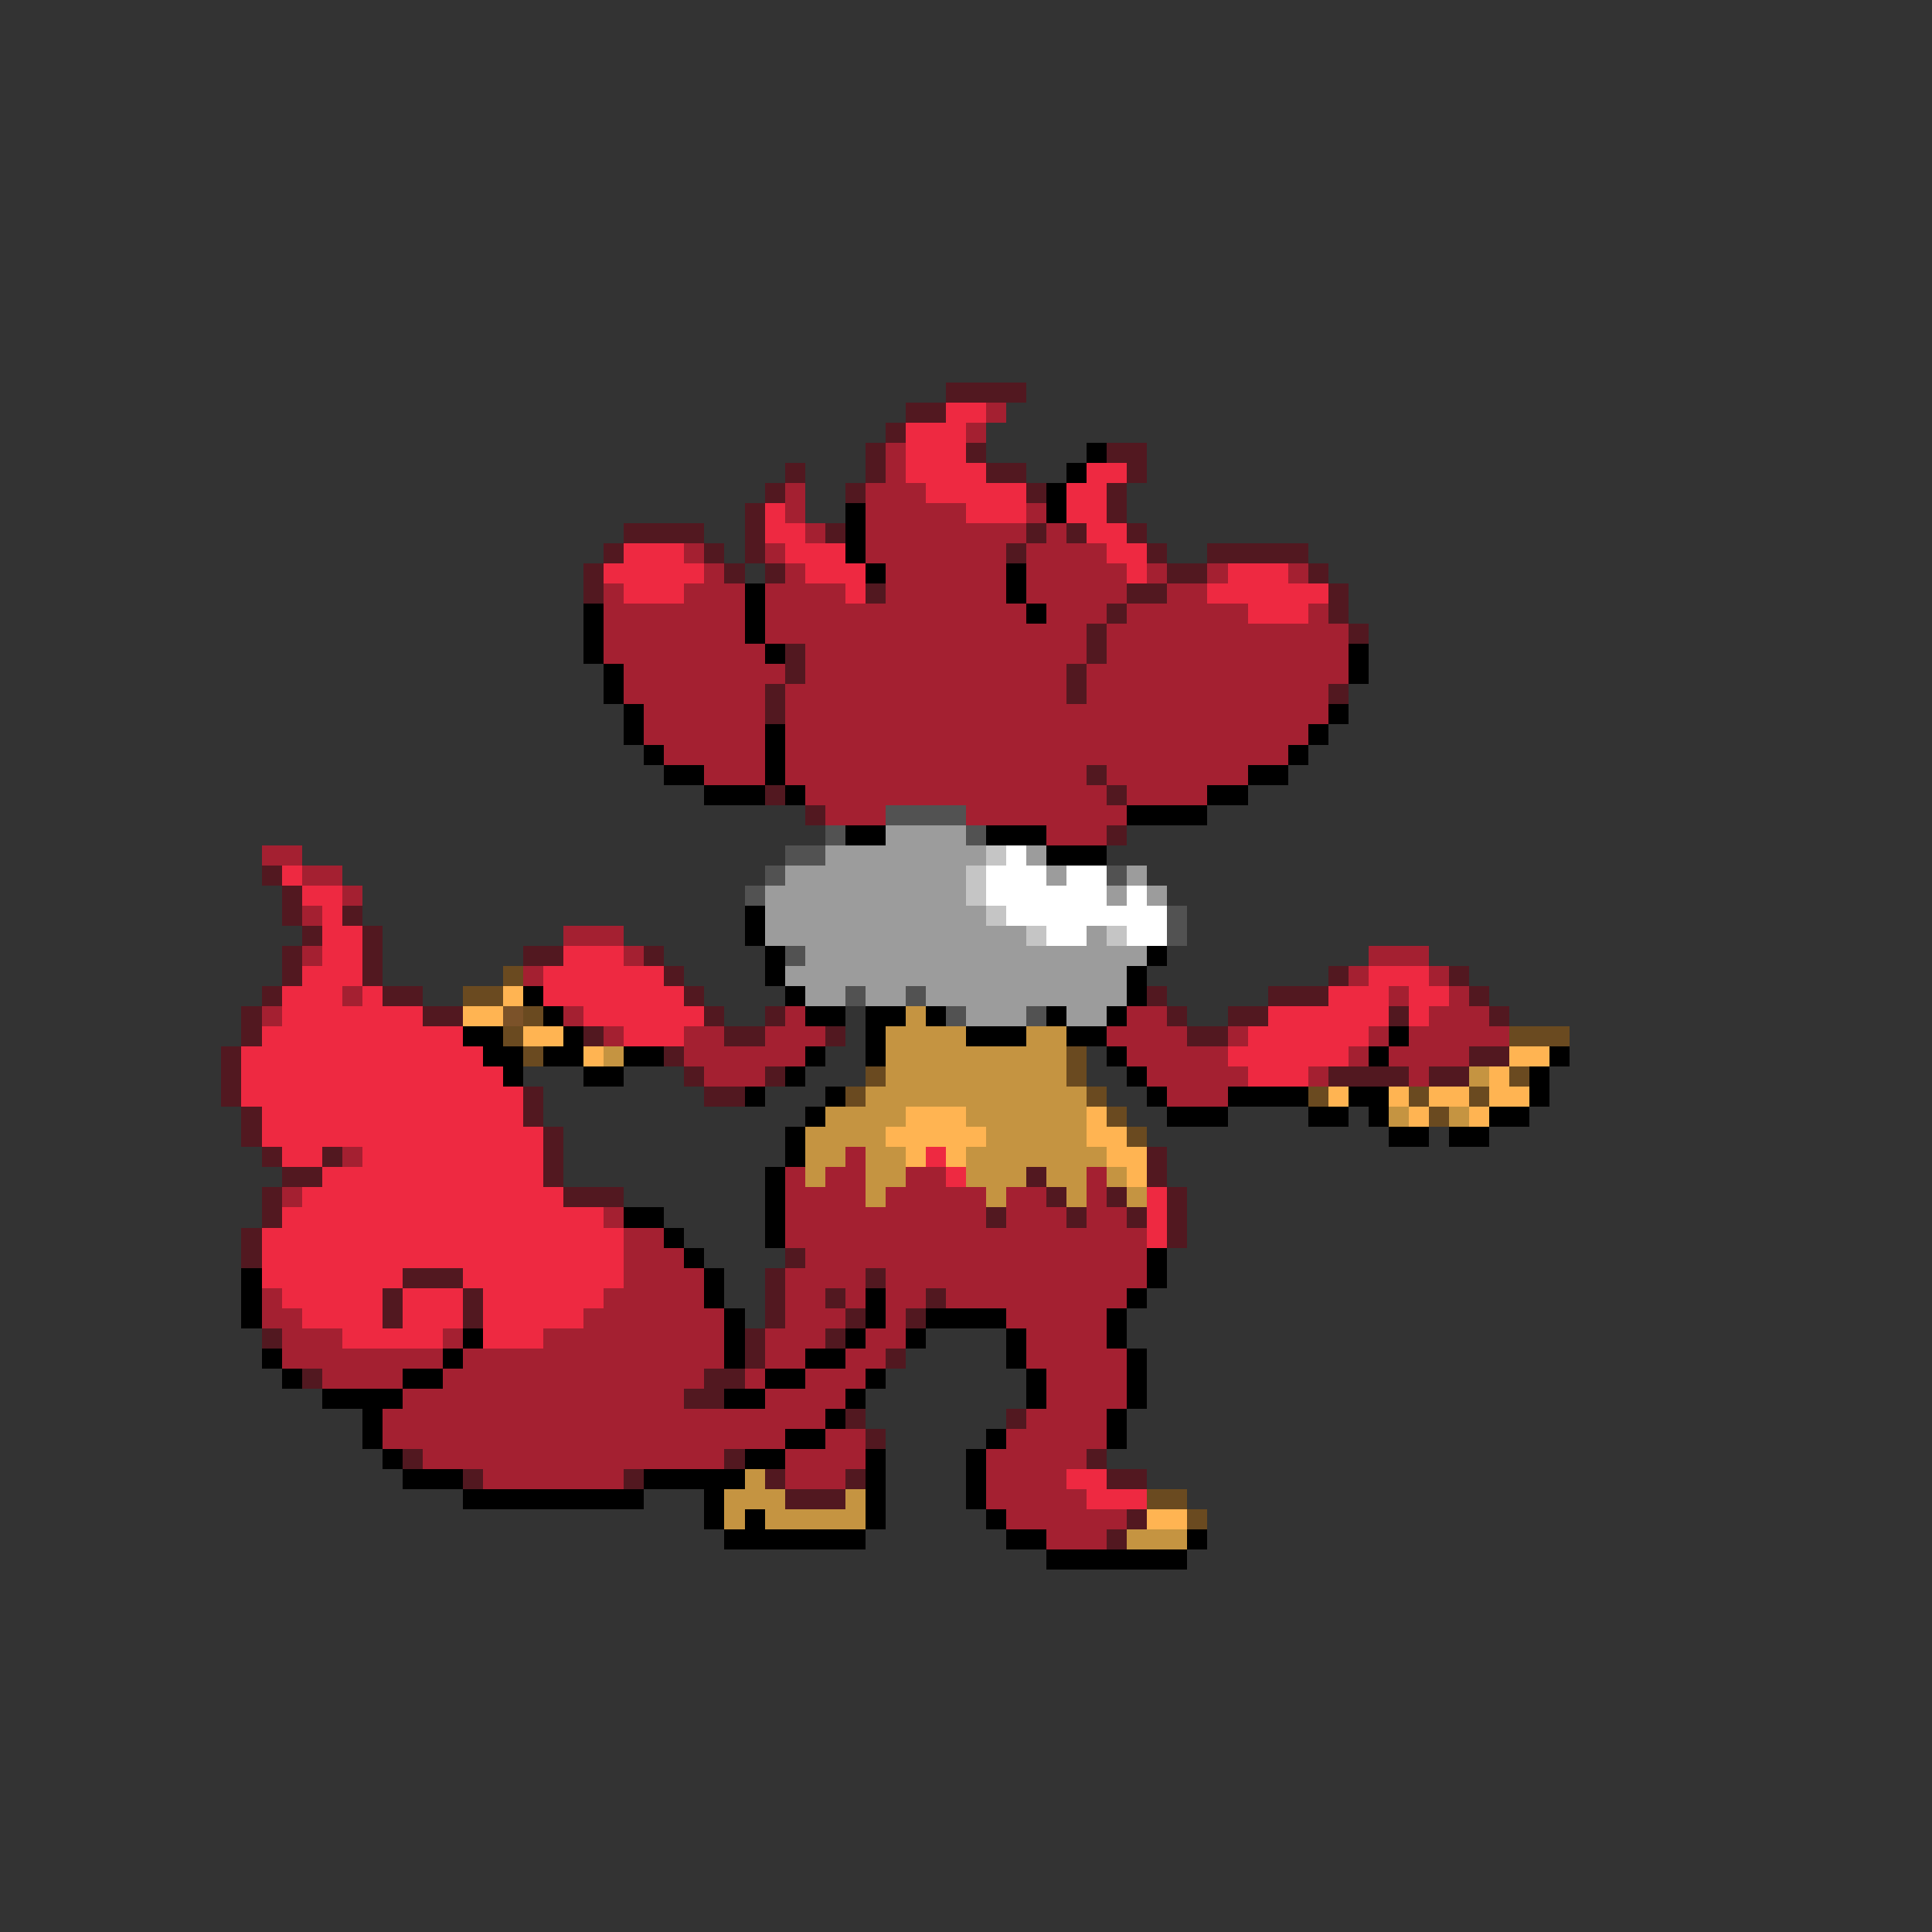 <svg xmlns="http://www.w3.org/2000/svg" viewBox="0 -0.5 96 96" shape-rendering="crispEdges">
<rect x="0" y="-0.5" width="96" height="96" fill="#333333" stroke="none"/>
<path stroke="#521820" d="M47 19h4M45 20h2M44 21h1M43 22h1M48 22h1M55 22h2M39 23h1M43 23h1M49 23h2M56 23h1M38 24h1M42 24h1M51 24h1M55 24h1M37 25h1M55 25h1M31 26h4M37 26h1M41 26h1M51 26h1M53 26h1M56 26h1M30 27h1M35 27h1M37 27h1M50 27h1M57 27h1M60 27h5M29 28h1M36 28h1M38 28h1M58 28h2M65 28h1M29 29h1M43 29h1M56 29h2M66 29h1M55 30h1M66 30h1M54 31h1M67 31h1M39 32h1M54 32h1M39 33h1M53 33h1M38 34h1M53 34h1M66 34h1M38 35h1M54 38h1M38 39h1M55 39h1M40 40h1M55 41h1M13 43h1M14 44h1M14 45h1M17 45h1M15 46h1M18 46h1M14 47h1M18 47h1M26 47h2M32 47h1M14 48h1M18 48h1M33 48h1M66 48h1M72 48h1M13 49h1M19 49h2M34 49h1M57 49h1M63 49h3M73 49h1M12 50h1M21 50h2M35 50h1M38 50h1M58 50h1M61 50h2M69 50h1M74 50h1M12 51h1M29 51h1M36 51h2M41 51h1M59 51h2M11 52h1M33 52h1M73 52h2M11 53h1M34 53h1M38 53h1M66 53h4M71 53h2M11 54h1M26 54h1M35 54h2M12 55h1M26 55h1M12 56h1M27 56h1M13 57h1M16 57h1M27 57h1M57 57h1M14 58h2M27 58h1M51 58h1M57 58h1M13 59h1M28 59h3M52 59h1M55 59h1M58 59h1M13 60h1M49 60h1M53 60h1M56 60h1M58 60h1M12 61h1M58 61h1M12 62h1M39 62h1M20 63h3M38 63h1M43 63h1M19 64h1M23 64h1M38 64h1M41 64h1M46 64h1M19 65h1M23 65h1M38 65h1M42 65h1M45 65h1M13 66h1M37 66h1M41 66h1M37 67h1M44 67h1M15 68h1M35 68h2M34 69h2M42 70h1M50 70h1M43 71h1M20 72h1M36 72h1M54 72h1M23 73h1M31 73h1M38 73h1M42 73h1M55 73h2M39 74h3M56 75h1M55 76h1" />
<path stroke="#ee2941" d="M47 20h2M45 21h3M45 22h3M45 23h4M54 23h2M46 24h5M53 24h2M38 25h1M48 25h3M53 25h2M38 26h2M54 26h2M31 27h3M39 27h3M55 27h2M30 28h5M40 28h3M56 28h1M61 28h3M31 29h3M42 29h1M60 29h6M62 30h3M14 43h1M15 44h2M16 45h1M16 46h2M16 47h2M28 47h3M15 48h3M27 48h6M68 48h3M14 49h3M18 49h1M27 49h7M66 49h3M70 49h2M14 50h7M29 50h6M63 50h6M70 50h1M13 51h10M31 51h3M62 51h6M12 52h12M61 52h6M12 53h13M62 53h3M12 54h14M13 55h13M13 56h14M14 57h2M18 57h9M46 57h1M16 58h11M47 58h1M15 59h13M57 59h1M14 60h16M57 60h1M13 61h18M57 61h1M13 62h18M13 63h7M23 63h8M14 64h5M20 64h3M24 64h6M15 65h4M20 65h3M24 65h5M17 66h5M24 66h3M53 73h2M54 74h3" />
<path stroke="#a42031" d="M49 20h1M48 21h1M44 22h1M44 23h1M39 24h1M43 24h3M39 25h1M43 25h5M51 25h1M40 26h1M43 26h8M52 26h1M34 27h1M38 27h1M43 27h7M51 27h4M35 28h1M39 28h1M44 28h6M51 28h5M57 28h1M60 28h1M64 28h1M30 29h1M34 29h3M38 29h4M44 29h6M51 29h5M58 29h2M30 30h7M38 30h13M52 30h3M56 30h6M65 30h1M30 31h7M38 31h16M55 31h12M30 32h8M40 32h14M55 32h12M31 33h8M40 33h13M54 33h13M31 34h7M39 34h14M54 34h12M32 35h6M39 35h27M32 36h6M39 36h26M33 37h5M39 37h25M35 38h3M39 38h15M55 38h7M40 39h15M56 39h4M41 40h3M48 40h8M52 41h3M13 42h2M15 43h2M17 44h1M15 45h1M28 46h3M15 47h1M31 47h1M68 47h3M26 48h1M67 48h1M71 48h1M17 49h1M69 49h1M72 49h1M13 50h1M28 50h1M39 50h1M56 50h2M71 50h3M30 51h1M34 51h2M38 51h3M55 51h4M61 51h1M68 51h1M70 51h5M34 52h6M56 52h5M67 52h1M69 52h4M35 53h3M57 53h5M65 53h1M70 53h1M58 54h3M17 57h1M42 57h1M39 58h1M41 58h2M45 58h2M54 58h1M14 59h1M39 59h4M44 59h5M50 59h2M54 59h1M30 60h1M39 60h10M50 60h3M54 60h2M31 61h2M39 61h18M31 62h3M40 62h17M31 63h4M39 63h4M44 63h13M13 64h1M30 64h5M39 64h2M42 64h1M44 64h2M47 64h9M13 65h2M29 65h7M39 65h3M44 65h1M50 65h5M14 66h3M22 66h1M27 66h9M38 66h3M43 66h2M51 66h4M14 67h8M23 67h13M38 67h2M42 67h2M51 67h5M16 68h4M22 68h13M37 68h1M40 68h3M52 68h4M20 69h14M38 69h4M52 69h4M19 70h22M51 70h4M19 71h20M41 71h2M50 71h5M21 72h15M39 72h4M49 72h5M24 73h7M39 73h3M49 73h4M49 74h5M50 75h6M52 76h3" />
<path stroke="#000000" d="M54 22h1M53 23h1M52 24h1M42 25h1M52 25h1M42 26h1M42 27h1M43 28h1M50 28h1M37 29h1M50 29h1M29 30h1M37 30h1M51 30h1M29 31h1M37 31h1M29 32h1M38 32h1M67 32h1M30 33h1M67 33h1M30 34h1M31 35h1M66 35h1M31 36h1M38 36h1M65 36h1M32 37h1M38 37h1M64 37h1M33 38h2M38 38h1M62 38h2M35 39h3M39 39h1M60 39h2M56 40h4M42 41h2M49 41h3M52 42h3M37 45h1M37 46h1M38 47h1M57 47h1M38 48h1M56 48h1M26 49h1M39 49h1M56 49h1M27 50h1M40 50h2M43 50h2M46 50h1M52 50h1M55 50h1M23 51h2M28 51h1M43 51h1M48 51h3M53 51h2M69 51h1M24 52h2M27 52h2M31 52h2M40 52h1M43 52h1M55 52h1M68 52h1M77 52h1M25 53h1M29 53h2M39 53h1M56 53h1M76 53h1M37 54h1M41 54h1M57 54h1M61 54h4M67 54h2M76 54h1M40 55h1M58 55h3M65 55h2M68 55h1M74 55h2M39 56h1M69 56h2M72 56h2M39 57h1M38 58h1M38 59h1M31 60h2M38 60h1M33 61h1M38 61h1M34 62h1M57 62h1M12 63h1M35 63h1M57 63h1M12 64h1M35 64h1M43 64h1M56 64h1M12 65h1M36 65h1M43 65h1M46 65h4M55 65h1M23 66h1M36 66h1M42 66h1M45 66h1M50 66h1M55 66h1M13 67h1M22 67h1M36 67h1M40 67h2M50 67h1M56 67h1M14 68h1M20 68h2M38 68h2M43 68h1M51 68h1M56 68h1M16 69h4M36 69h2M42 69h1M51 69h1M56 69h1M18 70h1M41 70h1M55 70h1M18 71h1M39 71h2M49 71h1M55 71h1M19 72h1M37 72h2M43 72h1M48 72h1M20 73h3M32 73h5M43 73h1M48 73h1M23 74h9M35 74h1M43 74h1M48 74h1M35 75h1M37 75h1M43 75h1M49 75h1M36 76h7M50 76h2M59 76h1M52 77h7" />
<path stroke="#525252" d="M44 40h4M41 41h1M48 41h1M39 42h2M38 43h1M55 43h1M37 44h1M58 45h1M58 46h1M39 47h1M42 49h1M45 49h1M47 50h1M51 50h1" />
<path stroke="#9c9c9c" d="M44 41h4M41 42h8M51 42h1M39 43h9M52 43h1M56 43h1M38 44h10M55 44h1M57 44h1M38 45h11M38 46h13M54 46h1M40 47h17M39 48h17M40 49h2M43 49h2M46 49h10M48 50h3M53 50h2" />
<path stroke="#c5c5c5" d="M49 42h1M48 43h1M48 44h1M49 45h1M51 46h1M55 46h1" />
<path stroke="#ffffff" d="M50 42h1M49 43h3M53 43h2M49 44h6M56 44h1M50 45h8M52 46h2M56 46h2" />
<path stroke="#6a4a20" d="M25 48h1M23 49h2M26 50h1M25 51h1M75 51h3M26 52h1M53 52h1M43 53h1M53 53h1M75 53h1M42 54h1M54 54h1M65 54h1M70 54h1M73 54h1M55 55h1M71 55h1M56 56h1M57 74h2M59 75h1" />
<path stroke="#ffb452" d="M25 49h1M23 50h2M26 51h2M29 52h1M75 52h2M74 53h1M66 54h1M69 54h1M71 54h2M74 54h2M45 55h3M54 55h1M70 55h1M73 55h1M44 56h5M54 56h2M45 57h1M47 57h1M55 57h2M56 58h1M57 75h2" />
<path stroke="#7b5229" d="M25 50h1" />
<path stroke="#c59441" d="M45 50h1M44 51h4M51 51h2M30 52h1M44 52h9M44 53h9M73 53h1M43 54h11M41 55h4M48 55h6M69 55h1M72 55h1M40 56h4M49 56h5M40 57h2M43 57h2M48 57h7M40 58h1M43 58h2M48 58h3M52 58h2M55 58h1M43 59h1M49 59h1M53 59h1M56 59h1M37 73h1M36 74h3M42 74h1M36 75h1M38 75h5M56 76h3" />
</svg>